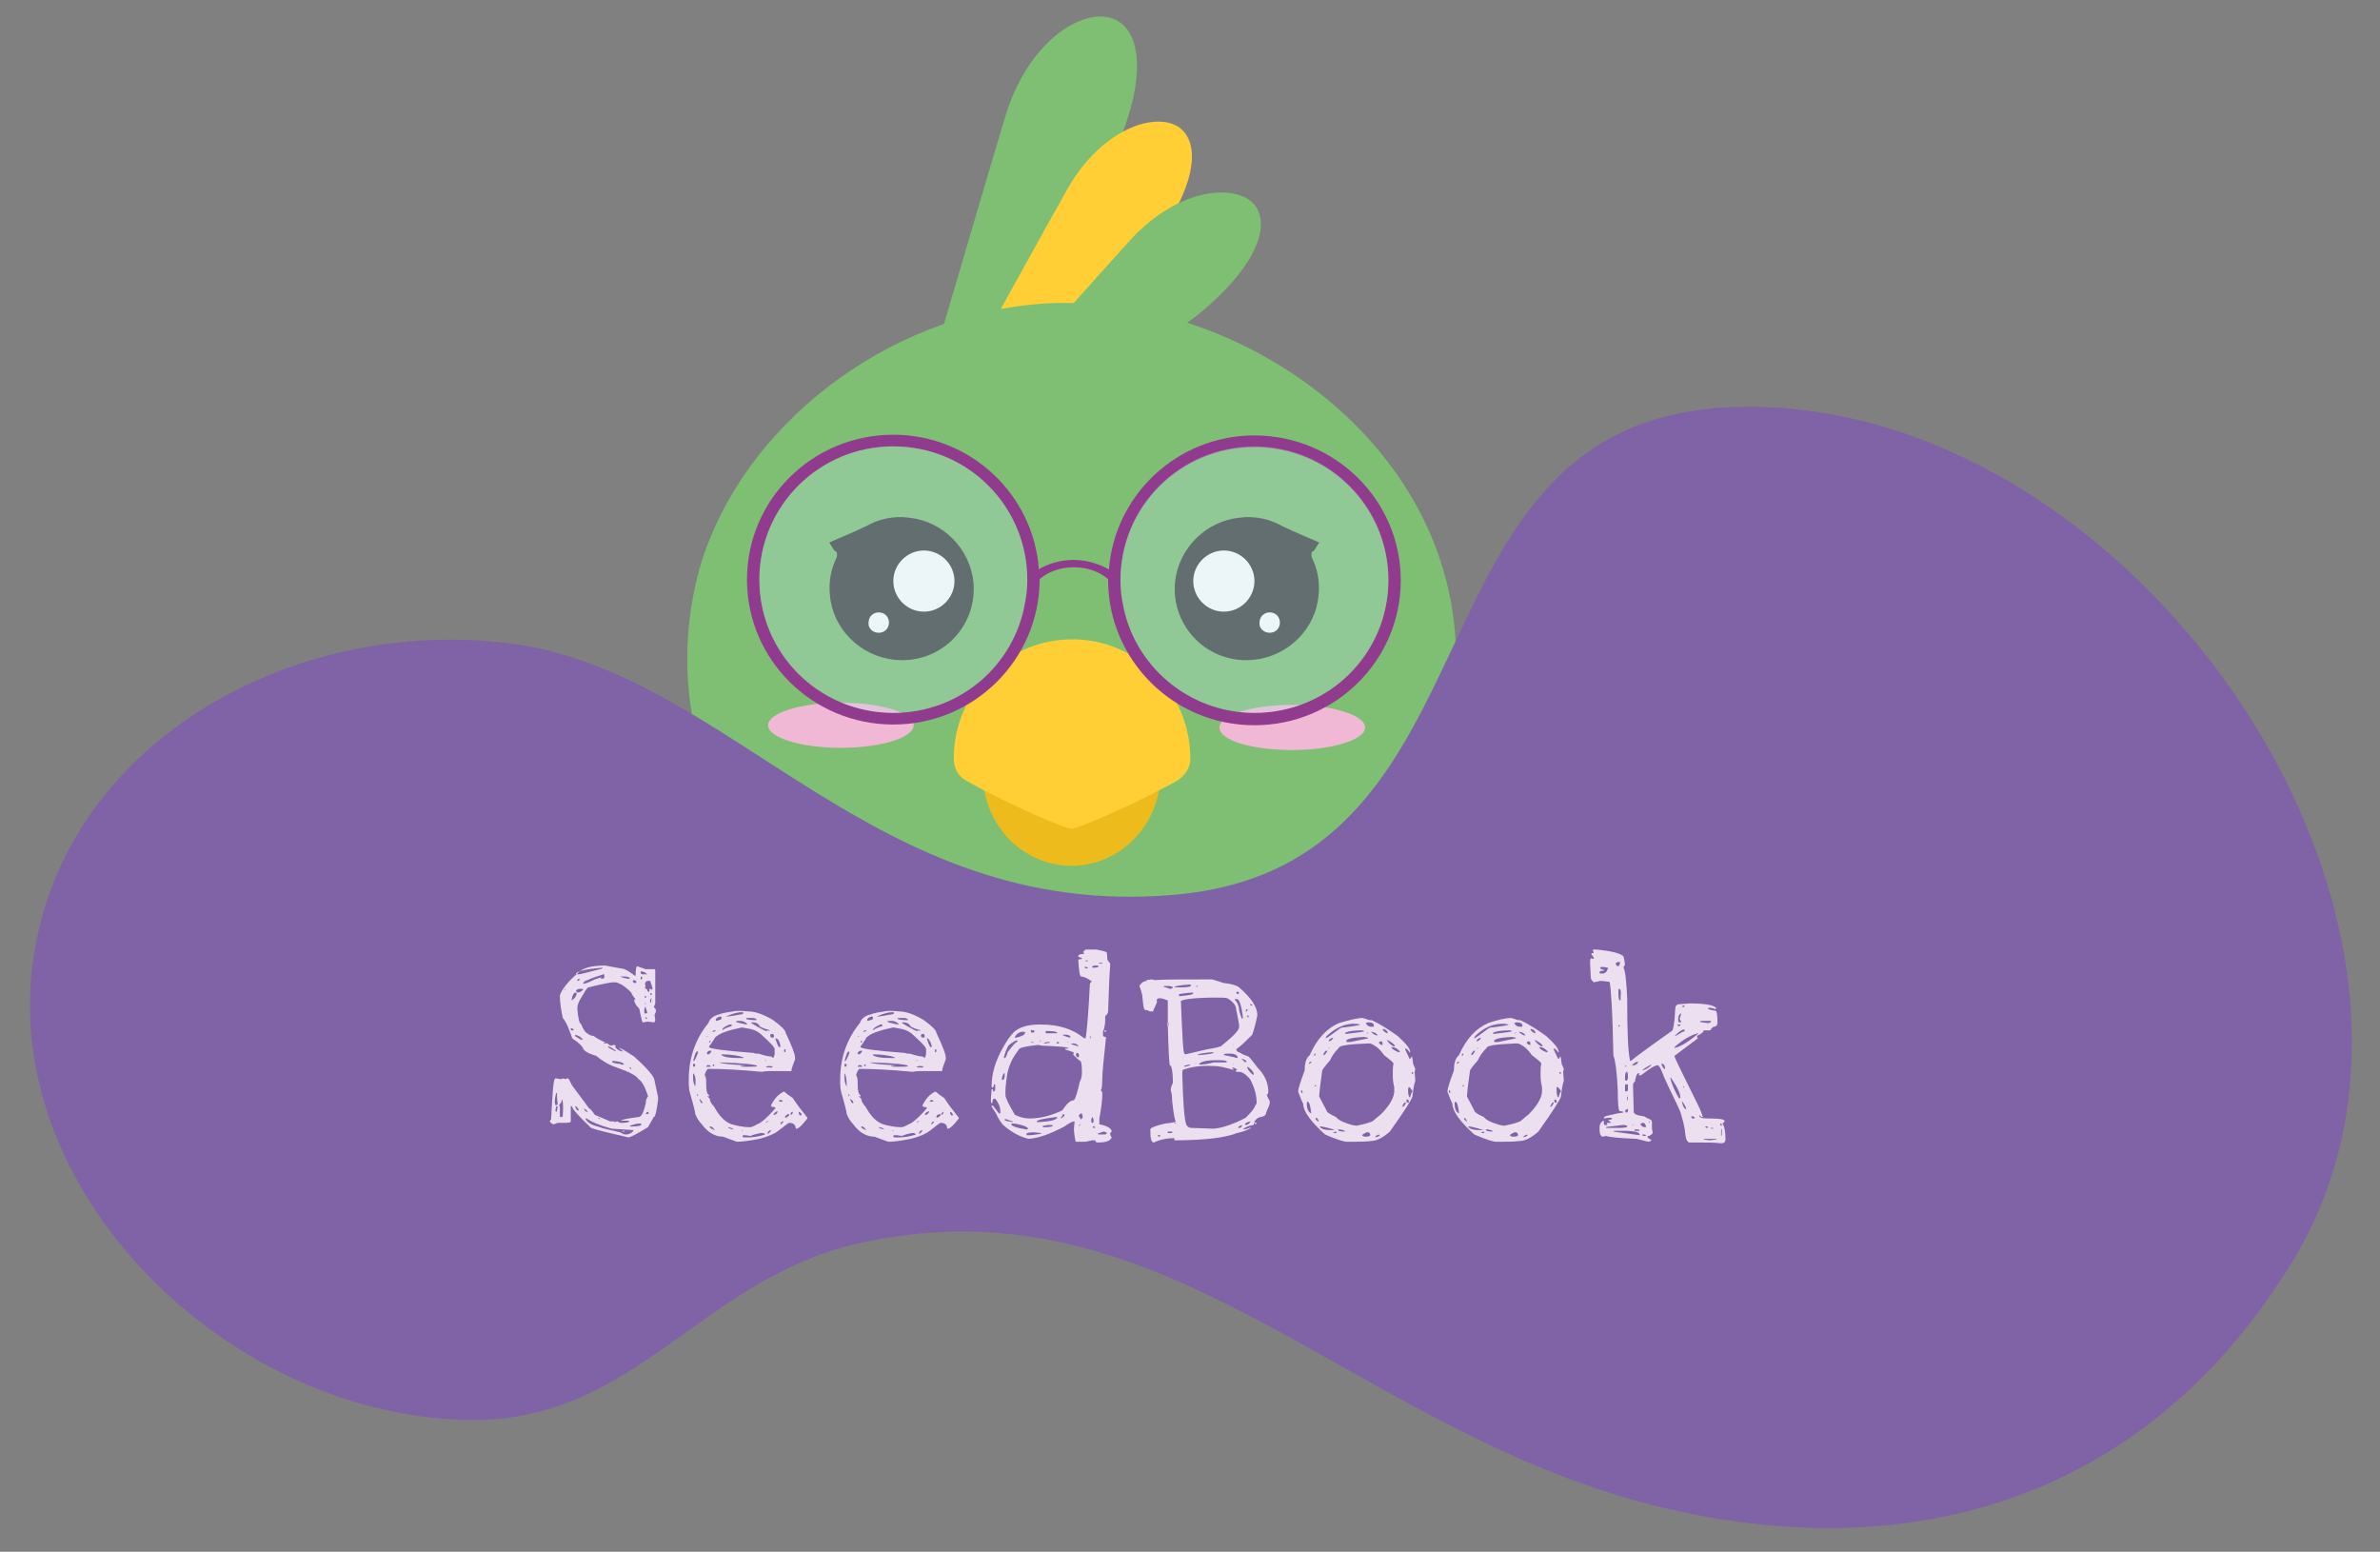 <?xml version="1.0" encoding="utf-8"?>
<!-- Generator: Adobe Illustrator 24.1.3, SVG Export Plug-In . SVG Version: 6.00 Build 0)  -->
<svg version="1.1" id="Layer_1" xmlns="http://www.w3.org/2000/svg" xmlns:xlink="http://www.w3.org/1999/xlink" x="0px" y="0px"
	 viewBox="0 0 326.9 213.1" style="enable-background:new 0 0 326.9 213.1;" xml:space="preserve">
<rect x="0" y="0" width="326.9" height="213.1" fill="#808080" stroke="none"/>
<style type="text/css">
	.st0{fill:#7EBF73;}
	.st1{fill:#FFCF35;}
	.st2{fill:#3D3F3E;}
	.st3{fill:#FFFFFF;}
	.st4{fill:#EDBB1B;}
	.st5{fill:#F0B8D5;}
	.st6{fill:#913B8E;}
	.st7{opacity:0.29;fill:#BDE1EA;enable-background:new    ;}
	.st8{fill:#8062A7;}
	.st9{enable-background:new    ;}
	.st10{fill:#ECDFEF;}
</style>
<g>
	<path class="st0" d="M138.2,15.6c-0.7,2.2-9.1,30.8-9.1,30.8l-7.8,28.4l15.2-25.2c0,0,15-25.3,15.9-27.2
		c5.1-10.6,4.7-17.8,0.8-19.7C149.2,0.8,141.5,5.2,138.2,15.6z"/>
	<path class="st1" d="M146.7,25.8c-1,1.7-13.7,24.7-13.7,24.7l-12,23l17.9-18.8c0,0,17.6-18.9,18.8-20.3c6.4-8.1,7.4-14.4,4.4-16.8
		C159,15.2,151.5,17.5,146.7,25.8z"/>
	<path class="st0" d="M155.4,32.8c-1.4,1.5-18.9,21.1-18.9,21.1l-16.9,19.7l21.7-14.4c0,0,21.4-14.5,22.9-15.7
		c8.1-6.5,10.5-12.4,8.1-15.4C169.8,25.2,162,25.7,155.4,32.8z"/>
	<path class="st0" d="M200,90.5c0,27-23.7,48.9-52.8,48.9c-29.2,0-52.8-21.9-52.8-48.9c0-7.9,2-13.9,3.1-16.5
		c7.4-18.4,28-32.7,49.7-32.4C172.4,42,200,61.9,200,90.5z"/>
	<path class="st2" d="M180.5,75.6l0.7-1.1l-3.7-1.6l-0.4-0.2c-0.3-0.1-0.6-0.3-0.9-0.4c-1.7-1-3.8-1.5-6-1.2
		c-4.6,0.5-8.3,4.2-8.8,8.8c-0.6,6.2,4.6,11.4,10.9,10.7c4.6-0.5,8.4-4.2,8.8-8.8c0.2-1.8-0.1-3.6-0.9-5.2c-0.1-0.3-0.1-0.6,0-0.8
		L180.5,75.6z"/>
	<path class="st3" d="M168.1,84c2.3,0,4.2-1.9,4.2-4.2s-1.9-4.2-4.2-4.2s-4.2,1.9-4.2,4.2S165.8,84,168.1,84z"/>
	<path class="st3" d="M174.4,86.9c0.8,0,1.4-0.6,1.4-1.4s-0.6-1.4-1.4-1.4c-0.8,0-1.4,0.6-1.4,1.4C172.9,86.3,173.6,86.9,174.4,86.9
		z"/>
	<path class="st2" d="M114.6,75.6l-0.7-1.1l3.7-1.6l0.4-0.2c0.3-0.1,0.6-0.3,0.9-0.4c1.7-1,3.8-1.5,6-1.2c4.6,0.5,8.3,4.2,8.8,8.8
		c0.6,6.2-4.6,11.4-10.9,10.7c-4.6-0.5-8.4-4.2-8.8-8.8c-0.2-1.8,0.1-3.6,0.9-5.2c0.1-0.3,0.1-0.6,0-0.8L114.6,75.6z"/>
	<path class="st3" d="M126.9,84c2.3,0,4.2-1.9,4.2-4.2s-1.9-4.2-4.2-4.2s-4.2,1.9-4.2,4.2S124.6,84,126.9,84z"/>
	<path class="st3" d="M120.7,86.9c0.8,0,1.4-0.6,1.4-1.4s-0.6-1.4-1.4-1.4c-0.8,0-1.4,0.6-1.4,1.4C119.2,86.3,119.9,86.9,120.7,86.9
		z"/>
	<path class="st4" d="M159.3,107.8c-0.7,6.2-5.9,11.1-12.1,11.1c-6.3,0-11.4-4.9-12.1-11.1C135.1,107.8,159.3,107.8,159.3,107.8z"/>
	<path class="st1" d="M163.5,104.2c0,1.2-0.7,2.3-1.8,3c-4.9,2.8-13.5,6.6-14.5,6.6c-1.1,0-9.6-3.8-14.5-6.6c-1.1-0.6-1.7-1.7-1.7-3
		l0,0c0-9.1,7.3-16.4,16.3-16.4C156.2,87.8,163.5,95.1,163.5,104.2z"/>
	<path class="st5" d="M115.5,102.7c5.5,0,10-1.4,10-3.1s-4.5-3.1-10-3.1s-10,1.4-10,3.1S110,102.7,115.5,102.7z"/>
	<path class="st5" d="M177.5,103c5.5,0,10-1.4,10-3.1s-4.5-3.1-10-3.1s-10,1.4-10,3.1C167.5,101.7,172,103,177.5,103z"/>
	<path class="st6" d="M152.5,78.3c0,0.4-0.1,0.9-0.1,1.3v0.1c-1.2-1.1-2.9-1.8-4.9-1.8s-3.7,0.7-4.9,1.8v-0.1c0-0.5,0-0.9-0.1-1.3
		c1.4-0.9,3.1-1.4,5-1.4C149.4,76.9,151.1,77.5,152.5,78.3z"/>
	<path class="st6" d="M142.7,78.3c-0.7-10.4-9.4-18.6-20-18.6c-11.1,0-20.1,8.9-20.1,19.9s9,19.9,20.1,19.9s20-8.9,20.1-19.8v-0.1
		C142.8,79.2,142.8,78.8,142.7,78.3z M122.7,97.9c-10.2,0-18.4-8.2-18.4-18.3s8.2-18.3,18.4-18.3s18.4,8.2,18.4,18.3v0.1
		c0,1-0.1,2-0.3,2.9C139.4,91.4,131.8,97.9,122.7,97.9z"/>
	<path class="st7" d="M122.7,97.9c10.2,0,18.4-8.2,18.4-18.3s-8.2-18.3-18.4-18.3s-18.4,8.2-18.4,18.3
		C104.3,89.8,112.5,97.9,122.7,97.9z"/>
	<path class="st6" d="M172.3,59.8c-10.6,0-19.3,8.2-20,18.6c0,0.4-0.1,0.9-0.1,1.3v0.1c0.1,10.9,9,19.8,20.1,19.8
		s20.1-8.9,20.1-19.9S183.4,59.8,172.3,59.8z M172.3,97.9c-9.1,0-16.7-6.6-18.1-15.2c-0.2-0.9-0.3-1.9-0.3-2.9v-0.1
		c0-10.1,8.2-18.3,18.4-18.3s18.4,8.2,18.4,18.3S182.5,97.9,172.3,97.9z"/>
	<path class="st7" d="M172.3,97.9c10.2,0,18.4-8.2,18.4-18.3s-8.2-18.3-18.4-18.3s-18.4,8.2-18.4,18.3
		C153.9,89.8,162.2,97.9,172.3,97.9z"/>
</g>
<path class="st8" d="M70.3,88.4c-30.1-4-62.4,13.8-65.9,44.7c-3.6,32.1,28.3,61.8,60.5,61.9c22.7,0.1,31.5-19.7,53.7-24.4
	c41.2-8.8,65.8,24.4,106.5,35.6c33.5,9.1,68,2.2,89.5-32.5c28.9-46.5-21.4-119.4-76.1-117.8c-47.1,1.3-30.4,63.1-77.4,67
	C119.7,126.4,100.5,92.4,70.3,88.4z"/>
<g class="st9">
	<path class="st10" d="M83.1,132.6l2.2,0.4c0.4,0,1,0.3,1.9,1h0.1c0-0.9,0.1-1.3,0.2-1.3c0.7,0.2,1.1,0.4,1.2,0.4h0.7l0.5,0l0.1,0.1
		l0,0.2v4.3c0,0.2-0.1,0.4-0.2,0.6c0.2,0.2,0.3,0.3,0.3,0.5c0,0.2-0.1,0.3-0.2,0.6l0.1,0.6c0,0.3-0.1,0.4-0.2,0.4l-0.9-0.1h0
		l-0.5,0.1h-0.1c-0.1,0-0.2-0.5-0.4-1.4c0-0.3-0.1-0.6-0.4-0.8c-0.3-0.4-0.4-0.7-0.4-0.9l0.2-0.1v0c-0.3-0.3-0.5-0.6-0.6-0.9
		c-0.9-0.9-1.7-1.4-2.3-1.4h-0.2c-0.2,0-1.4,0.2-3.4,0.7c-0.2,0.1-0.5,0.6-0.9,1.3c-0.4,0.6-0.6,1.1-0.6,1.6
		c0.1,1.4,0.3,2.1,0.5,2.1c0.3,0.8,0.6,1.2,1,1.4c0.1,0.1,0.3,0.2,0.8,0.3c0.3,0.3,1,0.6,2,1.1c0,0.1,0.1,0.1,0.3,0.2l0.4-0.1
		c0.2,0,0.3,0.1,0.3,0.1v0l-0.1,0.1v0.1c0.3,0.4,0.7,0.6,1.1,0.6v0l-0.6-0.5v0c0.2,0,0.9,0.4,2.1,1.2c1.9,1.7,2.8,2.8,2.8,3.3
		c0.3,1.4,0.5,2.2,0.5,2.5c-0.2,1.7-0.4,2.5-0.6,2.5l-0.8,1.4c-1.5,0.9-2.4,1.4-2.7,1.4c-2.6-0.6-4.3-1-5.1-1.3
		c-1.7-1.6-2.6-2.6-2.6-2.9l-0.1-0.1l-0.1,0v0.2v1.9c0,0.2-0.4,0.2-1.2,0.2h-0.6l-0.5,0.2c-0.2,0-0.4-0.1-0.6-0.4v0l0.2-0.3
		c0.2-3.8,0.3-5.6,0.6-5.6h0.1l0.6,0.1c0.1,0,0.2,0,0.3-0.1l0.4,0.1l0.2-0.1h0.1c0.1,0,0.3,0.4,0.6,1c0.8,1.1,1.6,2.1,2.3,3.1
		c0.1,0,0.4,0.3,0.8,0.9l2.1,0.9h0.6v0.1h0.1l0.2-0.1h0.1c0.2,0.1,0.3,0.2,0.5,0.2h0.2c0.6,0,0.9-0.1,0.9-0.2v-0.1h-0.7l-0.4,0
		c0-0.1,0.8-0.3,2.4-0.5c0.4,0,0.7-0.6,1-1.9c0-0.4,0.1-0.7,0.3-0.9v-0.1c-0.4-1.2-0.8-2-1.3-2.3c-0.3-0.5-1.3-1-3-1.6
		c-1.2-0.4-2.1-1-2.8-1.6c-1.1-0.3-1.7-0.7-1.8-1c-0.1-0.3-0.6-0.8-1.5-1.4c-0.4-1.2-0.8-2.2-1.3-2.8c-0.2-1-0.4-2-0.4-3.1
		c0.2-0.7,1-1.8,2.4-3C80,132.9,81.3,132.6,83.1,132.6z M76.5,150.1h-0.1c-0.1,0.3-0.2,0.8-0.2,1.3l0.1,0.4h0c0.2,0,0.3-0.1,0.3-0.3
		C76.5,151,76.5,150.5,76.5,150.1z M76.3,152.6L76.3,152.6l0.1,0.1c0.1,0,0.1-0.2,0.2-0.7l-0.1-0.1
		C76.4,151.9,76.3,152.2,76.3,152.6z M77.2,151c-0.1,0.4-0.2,0.6-0.4,0.7l0.1,0.4v0.9v0.2c0,0.2,0,0.2,0.1,0.2h0.2l0.1-0.1v-0.1
		C77.4,151.8,77.3,151,77.2,151z M77.6,135.8l-0.1,0.1v0h0.2L77.6,135.8L77.6,135.8z M78.4,141.2v0.2l0.1,0.1h0.3v-0.1
		C78.6,141.2,78.5,141.2,78.4,141.2z M78.5,137.4L78.5,137.4L78.5,137.4c0.5-0.3,0.7-0.7,0.7-1l-0.1-0.1
		C78.8,136.3,78.6,136.7,78.5,137.4z M79,142.1L79,142.1l0,0.2c0.5,0.3,0.8,0.5,0.9,0.5h0.1v-0.1C79.8,142.4,79.4,142.2,79,142.1z
		 M79,151.9L79,151.9L79,151.9c0.1,0.4,0.2,0.6,0.5,0.6v-0.1C79.3,152.1,79.2,151.9,79,151.9z M79.1,136.1l0.2,0.2h0.1
		c0.3,0,0.5-0.2,0.7-0.4l-0.1-0.1h-0.4C79.4,135.8,79.2,135.9,79.1,136.1z M79.1,133.8h0.4c0.2,0,1-0.2,2.5-0.6
		c0.5-0.1,0.8-0.2,0.8-0.3l-0.1,0C80.3,133.1,79.1,133.4,79.1,133.8z M79.3,134.6L79.3,134.6c0,0.1,0,0.1,0.1,0.1
		c0.1,0,0.2-0.1,0.2-0.2v-0.1C79.5,134.4,79.3,134.5,79.3,134.6z M80.1,135.1L80.1,135.1c0.3,0,0.8-0.2,1.6-0.6l0.9-0.3v0l-0.1,0.2
		h0.3l0.2-0.1v-0.1L83,134v-0.2h-0.1c-0.9,0.3-1.6,0.5-2.2,0.8C80.3,134.7,80.1,134.9,80.1,135.1z M80.2,152.2L80.2,152.2
		L80.2,152.2c0.1,0.4,0.3,0.5,0.5,0.5v-0.1C80.5,152.4,80.3,152.3,80.2,152.2z M80.6,153.6l-0.2,0v0c0.2,0.5,0.8,0.9,1.7,1.1
		c0.7,0.3,1.8,0.5,3.1,0.8c0.3,0.2,0.5,0.3,0.7,0.3h0.3c0.6-0.2,0.8-0.4,0.8-0.6l-3-0.2C82.2,154.5,81.1,154,80.6,153.6z
		 M82.2,153.5L82.2,153.5c0,0.1,0.1,0.2,0.2,0.2C82.4,153.6,82.3,153.5,82.2,153.5z M83.2,143.2h-0.3c0,0.1,0.1,0.1,0.3,0.1h0.1v0
		L83.2,143.2z M83.6,143.7l-0.1,0.1c0.1,0.1,0.5,0.3,1.1,0.6v-0.1C84.2,144,83.9,143.8,83.6,143.7z M84.3,145.7h-0.2v0.2
		c0.3,0.1,0.6,0.2,1.1,0.2c0,0.1,0.1,0.1,0.2,0.1h0.3v0C85.7,146,85.3,145.8,84.3,145.7z M85.8,134.1h-0.6c0,0,0.3,0.2,1,0.3h0.2
		l0.1,0v-0.1C86.4,134.2,86.2,134.1,85.8,134.1z M85.5,155.4v-0.1h0.1c0.2,0,0.2,0,0.2,0.1h-0.1H85.5z M86.6,146.6h-0.1v0.1l0.1,0.1
		h0.1v-0.1L86.6,146.6z M86.5,154.6L86.5,154.6l0.1,0.1h0.2c0.8,0,1.3-0.1,1.3-0.3l-0.1-0.1h-0.2C87.5,154.3,87.1,154.4,86.5,154.6z
		 M86.9,134.8l0.2,0.2h0.2l0.1-0.1v-0.1c0-0.1-0.1-0.1-0.3-0.2C87,134.6,86.9,134.7,86.9,134.8z M88,133.4l0,0.1v0.1
		c0,0.1,0.1,0.2,0.3,0.2h0.6v0C88.6,133.5,88.3,133.4,88,133.4z M88.1,134.1l-0.1,0.1v0.1l0,0.2h0.1l0.1-0.1v-0.2L88.1,134.1
		L88.1,134.1z M88.6,136.8l-0.1,0.1v0l0.1,0.1h0.1l0.1-0.1v0l-0.1-0.1H88.6z M88.5,138.6v0.5l0.1,0.1h0c0.2,0,0.3-0.1,0.3-0.2
		c-0.1-0.3-0.2-0.5-0.2-0.7h-0.1C88.6,138.4,88.5,138.5,88.5,138.6z M88.6,135.3l0.1,0.1v0l-0.1,0.2v0.1c0,0,0.1,0.1,0.3,0.2
		c0,0.2,0.1,0.3,0.2,0.3h0.1V136l0-0.1v-0.1h0.1l0.2,0.1h0.1l0-0.2v-0.1c-0.2-0.6-0.3-0.9-0.3-0.9h-0.2
		C88.7,134.7,88.6,134.9,88.6,135.3z M88.6,137.7L88.6,137.7L88.6,137.7v0.2h0.1v-0.1L88.6,137.7z M88.7,139.7l-0.1,0.1l0.2,0.1h0.1
		l0-0.1L88.7,139.7L88.7,139.7z M88.9,152.7l-0.2,0.2l0.1,0.1H89l0.1-0.1v-0.1l-0.1-0.1H88.9z M89.1,136.7l-0.1,0.1h0.1V136.7z
		 M89.4,137.2l-0.1,0.1v0.2l0,0.2h0.1l0.1-0.6H89.4z M89.5,136.4h-0.2v0.1c0.1,0.1,0.1,0.2,0.2,0.2v-0.1L89.5,136.4z"/>
	<path class="st10" d="M102.8,138.9c0.9,0,2.1,0.4,3.4,1.2c1.1,0.8,1.7,1.4,1.7,1.7c0.9,1.9,1.3,3,1.3,3.4l0,0.3
		c-0.3,0.8-0.5,1.3-0.5,1.6l-0.2,0h-2.8c-0.3,0-0.6,0-1,0.1c-3.2-0.3-5.5-0.4-6.8-0.4h-0.7c-0.3,0.4-0.4,0.7-0.4,0.9
		c0.2,0.2,0.2,0.6,0.2,1.2c0,0.8,0.1,1.4,0.4,1.5l0,0.2v0l-0.2-0.1v0.1l0.3,0.3c0,0.3,0.2,0.7,0.6,1.1c0.7,1.3,1.5,2.1,2.4,2.4
		c0.7,0.2,1.6,0.4,2.5,0.4c0.2,0,0.5-0.1,1-0.4c0.4-0.1,1.3-0.8,2.5-2.2v-0.1c0,0-0.2-0.1-0.5-0.1l-0.1-0.2c0.5-1,1.1-1.6,1.8-1.9
		c0.2,0.2,0.6,0.5,1.2,0.9c0.5,0.8,1.2,1.7,2,2.7v0.1c-0.7,0.9-1.2,1.4-1.5,1.4h-0.1c0-0.5-0.3-0.8-0.9-0.8c-0.1,0-0.6,0.4-1.5,1.1
		c-0.5,0.4-1.4,0.8-2.6,1.1c-1.5,0.3-2.5,0.4-3.1,0.4l-1.9-0.7c-1.1,0-2.1-0.6-2.9-1.7c-0.4-0.4-0.7-0.9-0.9-1.4
		c0-0.2-0.2-1.1-0.7-2.8c-0.2-0.6-0.2-1.3-0.2-1.9v0c0-3,0.9-5.6,2.7-7.8c0.2-0.6,0.7-1,1.5-1.2c0.5-0.2,1.2-0.3,1.9-0.4
		C101,138.8,101.7,138.8,102.8,138.9z M95.2,147.4v0.1v0c0,0.1,0,0.2,0,0.5v0.1c0,0.4,0.1,0.8,0.3,1.1h0
		C95.6,148.2,95.5,147.6,95.2,147.4z M95.7,144.4c-0.2,0.2-0.3,0.6-0.5,1.3h0.1c0.1,0,0.3-0.4,0.6-1.2
		C95.9,144.4,95.8,144.4,95.7,144.4z M95.4,146.1h-0.2v0.2c0,0.1,0,0.2,0.1,0.2c0.1,0,0.2-0.1,0.2-0.3L95.4,146.1z M95.8,150.3h-0.1
		v0.1l0.1,0.1h0.1L95.8,150.3L95.8,150.3z M96.1,150.9L96.1,150.9l0,0.1c0.1,0.4,0.2,0.5,0.4,0.5v0v-0.1
		C96.4,151.3,96.3,151.1,96.1,150.9z M97,146.5L97,146.5L97,146.5l0.6,0v-0.1l-0.1-0.1h-0.1C97.2,146.2,97.1,146.3,97,146.5z
		 M97.1,142.3l-0.1,0.1v0h0.1l0.1-0.1v0H97.1z M97.1,144.6v0.1l0.1,0.1h0.1c0.2-0.1,0.3-0.2,0.4-0.4v-0.1h-0.2
		C97.3,144.3,97.2,144.4,97.1,144.6z M97.4,143.7v0.1c0,0.2,2,0.5,6.1,0.8l0.3,0.1l0.4,0c0.9,0.3,1.5,0.4,1.8,0.4
		c0,0.1,0.1,0.1,0.2,0.2c0.1-0.2,0.2-0.4,0.2-0.6v-0.6c0-0.3-0.6-0.9-1.7-1.9c-0.5-0.5-1.1-0.8-1.7-0.9l-1.1-0.2
		c-1.9,0.4-3.1,0.8-3.7,1.4C98,142.9,97.7,143.3,97.4,143.7z M97.4,143.2c0.1,0,0.2-0.1,0.2-0.3v0C97.5,142.9,97.4,143,97.4,143.2z
		 M97.6,154.7h-0.1v0.1c0,0.1,0.2,0.2,0.6,0.4l0.1,0.1C98,154.9,97.8,154.7,97.6,154.7z M97.8,141.7L97.8,141.7L97.8,141.7
		c0.4,0,0.5-0.1,0.5-0.2v0h-0.2C98,141.5,97.9,141.6,97.8,141.7z M98.1,146.2l-0.2,0v0.2h0.2v-0.1V146.2L98.1,146.2z M98.3,140.1
		L98.3,140.1l0.1,0.1h0c0.4-0.1,0.7-0.2,0.7-0.3v-0.2l-0.1-0.1h-0.1C98.5,139.7,98.3,139.9,98.3,140.1z M98.8,145.9L98.8,145.9
		c0.4,0.2,1.6,0.3,3.6,0.4v0v0l-0.7,0.1c0,0.1,0.3,0.1,0.9,0.1c0.9,0,1.4,0,1.4-0.1C103.9,146.2,102.2,146,98.8,145.9z M99.1,144.8
		v0.1c0.4,0.3,1.2,0.4,2.3,0.4h0.3l0.4,0v-0.1C101.2,144.9,100.2,144.8,99.1,144.8z M99.2,141.5c0.2-0.2,0.7-0.4,1.3-0.6v-0.1l0-0.1
		h-0.3C99.5,141,99.2,141.2,99.2,141.5z M99.7,139.6L99.7,139.6L99.7,139.6c0.4,0,1.1-0.1,2.1-0.3c0.2,0,0.3-0.1,0.3-0.2L102,139h0
		C101.3,139,100.6,139.2,99.7,139.6L99.7,139.6z M100,154.8L100,154.8L100,154.8c0,0.1,0.2,0.2,0.7,0.3l0,0V155
		C100.4,154.9,100.2,154.8,100,154.8z M101.1,140.3L101.1,140.3c0,0.1,0.5,0.2,1.4,0.4l0.1,0v-0.1c-0.2-0.2-0.5-0.4-0.9-0.4h-0.1
		C101.3,140.2,101.1,140.2,101.1,140.3z M102,155.2h-0.1v0.1h0.1V155.2z M103.1,156l-0.7-0.1h-0.1c-0.2,0-0.3,0-0.3,0.1v0.1l0.1,0.1
		h0.6c0.7,0,1.5-0.1,2.4-0.4c0-0.1-0.2-0.2-0.4-0.2h-0.2C104,155.7,103.5,155.8,103.1,156z M103.5,139.8h-1v0.1
		c0,0.1,0.5,0.2,1.4,0.2h0v-0.1C103.9,139.9,103.8,139.9,103.5,139.8z M103.2,140.5L103.2,140.5c1.3,0.8,2,1.1,2,1.1h0l0.3-0.1
		l0.2,0.1l0-0.1v0c-0.1-0.1-0.3-0.1-0.6-0.2l-0.7-0.3c-0.2-0.4-0.5-0.6-1.1-0.6h-0.1C103.2,140.4,103.2,140.5,103.2,140.5z
		 M105.2,145.6h-0.1v0.1h0.1V145.6z M105.2,146.5c0,0.1,0.2,0.1,0.6,0.1l0.3,0v-0.1c0-0.1-0.2-0.1-0.6-0.1
		C105.3,146.5,105.2,146.5,105.2,146.5z M105.2,154.2L105.2,154.2c0.2-0.1,0.3-0.2,0.4-0.3l0,0C105.3,154,105.2,154.1,105.2,154.2z
		 M105.4,155.7c0.2,0,0.4-0.2,0.5-0.5h-0.1C105.6,155.3,105.4,155.5,105.4,155.7z M105.8,142.2c0,0.2,0.1,0.3,0.3,0.3h0.1l0.1-0.1
		v-0.2l-0.1-0.2C105.9,142,105.8,142,105.8,142.2z M106.2,153.1L106.2,153.1l0.1,0c0.2,0,0.4-0.1,0.5-0.4v-0.1
		C106.5,152.7,106.4,152.8,106.2,153.1z M106.6,142.6h-0.1c0.2,0.7,0.4,1.1,0.5,1.2h0.1l0.1-0.1C107.1,143,106.9,142.7,106.6,142.6
		L106.6,142.6z M107,151.2l0.1,0.1h0.2c0.1,0,0.2,0,0.2-0.1l-0.1-0.1h0C107.1,151,107,151.1,107,151.2z M107.2,154.4h0.1
		c0.2-0.2,0.3-0.3,0.3-0.4h0C107.3,154,107.2,154.2,107.2,154.4z M107.8,144.1l-0.1,0.1v0.2l0.1,0.1c0.1,0,0.1-0.1,0.1-0.2v-0.1
		l0-0.1H107.8z M107.8,153.4l0.1,0.1c0.3-0.1,0.5-0.3,0.5-0.4V153h0C108.1,153,107.9,153.2,107.8,153.4z M108.6,153.1L108.6,153.1
		l0.1,0c0.1-0.1,0.2-0.2,0.2-0.4h-0.1C108.6,152.8,108.6,152.9,108.6,153.1z M109.7,152.7L109.7,152.7L109.7,152.7
		c0,0.3,0.1,0.5,0.3,0.5h0l0.1-0.1v0C110.1,152.9,109.9,152.7,109.7,152.7z"/>
	<path class="st10" d="M123.5,138.9c0.9,0,2.1,0.4,3.4,1.2c1.1,0.8,1.7,1.4,1.7,1.7c0.9,1.9,1.3,3,1.3,3.4l0,0.3
		c-0.3,0.8-0.5,1.3-0.5,1.6l-0.2,0h-2.8c-0.3,0-0.6,0-1,0.1c-3.2-0.3-5.5-0.4-6.8-0.4H118c-0.3,0.4-0.4,0.7-0.4,0.9
		c0.2,0.2,0.2,0.6,0.2,1.2c0,0.8,0.1,1.4,0.4,1.5l0,0.2v0l-0.2-0.1v0.1l0.3,0.3c0,0.3,0.2,0.7,0.6,1.1c0.7,1.3,1.5,2.1,2.4,2.4
		c0.7,0.2,1.6,0.4,2.5,0.4c0.2,0,0.5-0.1,1-0.4c0.4-0.1,1.3-0.8,2.5-2.2v-0.1c0,0-0.2-0.1-0.5-0.1l-0.1-0.2c0.5-1,1.1-1.6,1.8-1.9
		c0.2,0.2,0.6,0.5,1.2,0.9c0.5,0.8,1.2,1.7,2,2.7v0.1c-0.7,0.9-1.2,1.4-1.5,1.4h-0.1c0-0.5-0.3-0.8-0.9-0.8c-0.1,0-0.6,0.4-1.5,1.1
		c-0.5,0.4-1.4,0.8-2.6,1.1c-1.5,0.3-2.5,0.4-3.1,0.4l-1.9-0.7c-1.1,0-2.1-0.6-2.9-1.7c-0.4-0.4-0.7-0.9-0.9-1.4
		c0-0.2-0.2-1.1-0.7-2.8c-0.2-0.6-0.2-1.3-0.2-1.9v0c0-3,0.9-5.6,2.7-7.8c0.2-0.6,0.7-1,1.5-1.2c0.5-0.2,1.2-0.3,1.9-0.4
		C121.8,138.8,122.4,138.8,123.5,138.9z M116,147.4v0.1v0c0,0.1,0,0.2,0,0.5v0.1c0,0.4,0.1,0.8,0.3,1.1h0
		C116.3,148.2,116.2,147.6,116,147.4z M116.5,144.4c-0.2,0.2-0.3,0.6-0.5,1.3h0.1c0.1,0,0.3-0.4,0.6-1.2
		C116.6,144.4,116.5,144.4,116.5,144.4z M116.2,146.1H116v0.2c0,0.1,0,0.2,0.1,0.2c0.1,0,0.2-0.1,0.2-0.3L116.2,146.1z M116.6,150.3
		h-0.1v0.1l0.1,0.1h0.1L116.6,150.3L116.6,150.3z M116.8,150.9L116.8,150.9l0,0.1c0.1,0.4,0.2,0.5,0.4,0.5v0v-0.1
		C117.2,151.3,117.1,151.1,116.8,150.9z M117.8,146.5L117.8,146.5L117.8,146.5l0.6,0v-0.1l-0.1-0.1h-0.1
		C118,146.2,117.9,146.3,117.8,146.5z M117.9,142.3l-0.1,0.1v0h0.1l0.1-0.1v0H117.9z M117.8,144.6v0.1l0.1,0.1h0.1
		c0.2-0.1,0.3-0.2,0.4-0.4v-0.1h-0.2C118.1,144.3,117.9,144.4,117.8,144.6z M118.2,143.7v0.1c0,0.2,2,0.5,6.1,0.8l0.3,0.1l0.4,0
		c0.9,0.3,1.5,0.4,1.8,0.4c0,0.1,0.1,0.1,0.2,0.2c0.1-0.2,0.2-0.4,0.2-0.6v-0.6c0-0.3-0.6-0.9-1.7-1.9c-0.5-0.5-1.1-0.8-1.7-0.9
		l-1.1-0.2c-1.9,0.4-3.1,0.8-3.7,1.4C118.8,142.9,118.5,143.3,118.2,143.7z M118.2,143.2c0.1,0,0.2-0.1,0.2-0.3v0
		C118.3,142.9,118.2,143,118.2,143.2z M118.4,154.7h-0.1v0.1c0,0.1,0.2,0.2,0.6,0.4l0.1,0.1C118.8,154.9,118.6,154.7,118.4,154.7z
		 M118.5,141.7L118.5,141.7L118.5,141.7c0.4,0,0.5-0.1,0.5-0.2v0h-0.2C118.8,141.5,118.6,141.6,118.5,141.7z M118.9,146.2l-0.2,0
		v0.2h0.2v-0.1V146.2L118.9,146.2z M119.1,140.1L119.1,140.1l0.1,0.1h0c0.4-0.1,0.7-0.2,0.7-0.3v-0.2l-0.1-0.1h-0.1
		C119.3,139.7,119.1,139.9,119.1,140.1z M119.5,145.9L119.5,145.9c0.4,0.2,1.6,0.3,3.6,0.4v0v0l-0.7,0.1c0,0.1,0.3,0.1,0.9,0.1
		c0.9,0,1.4,0,1.4-0.1C124.7,146.2,123,146,119.5,145.9z M119.9,144.8v0.1c0.4,0.3,1.2,0.4,2.3,0.4h0.3l0.4,0v-0.1
		C122,144.9,121,144.8,119.9,144.8z M119.9,141.5c0.2-0.2,0.7-0.4,1.3-0.6v-0.1l0-0.1h-0.3C120.3,141,119.9,141.2,119.9,141.5z
		 M120.4,139.6L120.4,139.6L120.4,139.6c0.4,0,1.1-0.1,2.1-0.3c0.2,0,0.3-0.1,0.3-0.2l-0.1-0.1h0C122,139,121.3,139.2,120.4,139.6
		L120.4,139.6z M120.7,154.8L120.7,154.8L120.7,154.8c0,0.1,0.2,0.2,0.7,0.3l0,0V155C121.2,154.9,120.9,154.8,120.7,154.8z
		 M121.9,140.3L121.9,140.3c0,0.1,0.5,0.2,1.4,0.4l0.1,0v-0.1c-0.2-0.2-0.5-0.4-0.9-0.4h-0.1C122,140.2,121.9,140.2,121.9,140.3z
		 M122.7,155.2h-0.1v0.1h0.1V155.2z M123.9,156l-0.7-0.1H123c-0.2,0-0.3,0-0.3,0.1v0.1l0.1,0.1h0.6c0.7,0,1.5-0.1,2.4-0.4
		c0-0.1-0.2-0.2-0.4-0.2h-0.2C124.8,155.7,124.3,155.8,123.9,156z M124.3,139.8h-1v0.1c0,0.1,0.5,0.2,1.4,0.2h0v-0.1
		C124.7,139.9,124.5,139.9,124.3,139.8z M123.9,140.5L123.9,140.5c1.3,0.8,2,1.1,2,1.1h0l0.3-0.1l0.2,0.1l0-0.1v0
		c-0.1-0.1-0.3-0.1-0.6-0.2l-0.7-0.3c-0.2-0.4-0.5-0.6-1.1-0.6h-0.1C124,140.4,123.9,140.5,123.9,140.5z M126,145.6h-0.1v0.1h0.1
		V145.6z M125.9,146.5c0,0.1,0.2,0.1,0.6,0.1l0.3,0v-0.1c0-0.1-0.2-0.1-0.6-0.1C126,146.5,125.9,146.5,125.9,146.5z M125.9,154.2
		L125.9,154.2c0.2-0.1,0.3-0.2,0.4-0.3l0,0C126,154,125.9,154.1,125.9,154.2z M126.2,155.7c0.2,0,0.4-0.2,0.5-0.5h-0.1
		C126.4,155.3,126.2,155.5,126.2,155.7z M126.5,142.2c0,0.2,0.1,0.3,0.3,0.3h0.1l0.1-0.1v-0.2l-0.1-0.2
		C126.6,142,126.5,142,126.5,142.2z M127,153.1L127,153.1l0.1,0c0.2,0,0.4-0.1,0.5-0.4v-0.1C127.3,152.7,127.1,152.8,127,153.1z
		 M127.4,142.6h-0.1c0.2,0.7,0.4,1.1,0.5,1.2h0.1l0.1-0.1C127.8,143,127.6,142.7,127.4,142.6L127.4,142.6z M127.7,151.2l0.1,0.1h0.2
		c0.1,0,0.2,0,0.2-0.1l-0.1-0.1h0C127.9,151,127.8,151.1,127.7,151.2z M127.9,154.4h0.1c0.2-0.2,0.3-0.3,0.3-0.4h0
		C128.1,154,127.9,154.2,127.9,154.4z M128.5,144.1l-0.1,0.1v0.2l0.1,0.1c0.1,0,0.1-0.1,0.1-0.2v-0.1l0-0.1H128.5z M128.6,153.4
		l0.1,0.1c0.3-0.1,0.5-0.3,0.5-0.4V153h0C128.8,153,128.6,153.2,128.6,153.4z M129.3,153.1L129.3,153.1l0.1,0
		c0.1-0.1,0.2-0.2,0.2-0.4h-0.1C129.4,152.8,129.3,152.9,129.3,153.1z M130.5,152.7L130.5,152.7L130.5,152.7c0,0.3,0.1,0.5,0.3,0.5
		h0l0.1-0.1v0C130.8,152.9,130.7,152.7,130.5,152.7z"/>
	<path class="st10" d="M149.1,130.4l1.5,0c0.9,0.2,1.4,0.3,1.4,0.4c0,0,0.1,0.3,0.1,1c0.2,0.3,0.4,0.5,0.4,0.6
		c-0.1,1.1-0.2,3.3-0.3,6.6c0,0-0.1,0.1-0.1,0.3c-0.2,0.1-0.3,0.2-0.3,0.4v0.5c0,0.4-0.1,1-0.3,1.5l0,0.5c0,0.1,0.1,0.2,0.4,0.2v0.2
		c-0.3,2.8-0.5,4.7-0.5,5.6c0,1-0.1,1.5-0.2,1.5v0.1c0.1,0,0.2,0.1,0.2,0.4l0,0.2v0.1c0,0.4-0.1,1.5-0.4,3.1v0.8
		c1.1,0.2,1.7,0.6,1.7,1l-0.2,0.2v0.3l0.2,0.3c-0.2,0.5-0.8,0.7-1.9,0.7h-0.2l-0.2-0.3h-0.4l-0.9,0.2l-1.3,0c-0.1,0-0.2-0.6-0.3-1.7
		l0.1-1.1c-0.3,0-0.7,0.2-1.4,0.7c-1.9,1-3.5,1.6-4.9,1.7c-1.3-0.3-2.5-1-3.5-1.9c-0.3-0.3-0.7-0.9-1-1.6c-0.4-0.6-0.6-0.9-0.6-1
		v-0.1h0.1c0.2,0.1,0.4,0.5,0.9,1.1l0.2,0l0,0v-0.4c0-0.4-0.2-1-0.7-1.6h-0.2c-0.1,0-0.2,0.2-0.2,0.6h-0.1l-0.1-0.2
		c0-0.9,0.1-1.4,0.1-1.7h0.2l0,0.3h0.1c0.1,0,0.2-0.2,0.2-0.3v-0.6l-0.1-0.1c-0.1,0-0.1,0.1-0.1,0.3l-0.2,0.2c0,0-0.1-0.1-0.1-0.2
		c0-1.7,0.5-3.5,1.6-5.4c0.5-0.9,1-1.6,1.5-2.1c0.7-0.6,1.8-1,3.4-1h0.3c2.4,0,4.3,0.6,5.8,1.8l0.2,0.1h0.1c0.2-1,0.4-3.5,0.6-7.5
		c0.1-0.2,0.2-0.3,0.3-0.3c-0.7-0.5-1.2-0.7-1.5-0.7c-0.2,0-0.3-0.8-0.4-2.3c0,0,0.2-0.1,0.5-0.1v-0.1c0-0.1-0.1-0.1-0.3-0.1
		c-0.1-0.1-0.2-0.1-0.2-0.2c0-0.2,0.3-0.3,0.8-0.3v-0.1l-0.1-0.1v-0.1L149.1,130.4z M137.6,148.2c0,0.1,0,0.1,0.1,0.1
		c0.2,0,0.3-0.2,0.3-0.7v-0.2h-0.1C137.8,147.4,137.7,147.7,137.6,148.2z M137.9,145.2v0.1h0.1c0.1,0,0.3-0.3,0.4-0.8
		c0.7-0.9,1.1-1.4,1.3-1.4l0.1-0.2h-0.2c-0.1,0-0.5,0.2-1.1,0.7C138.2,144.2,138,144.7,137.9,145.2z M138.2,153.7H138v0.1
		c0,0.1,0.4,0.2,1.1,0.3v-0.1C138.6,153.9,138.3,153.7,138.2,153.7z M138.1,149.9v0.5c0,0.3,0.4,1.2,1.3,2.7c0.6,0.3,1.3,0.5,2,0.5
		c1.5,0,3-0.4,4.5-1.1c0.6-0.9,1.1-1.4,1.6-1.4c0.2-0.2,0.5-1.1,0.8-2.5c0.2-0.4,0.3-0.8,0.3-1.2V147c0-0.9-0.1-1.4-0.4-1.4
		c-0.5-0.5-0.8-0.7-0.8-0.8l0.1-0.2c0-0.1-0.3-0.2-1-0.4l-0.2-0.1l0-0.1h0.5v0c0-0.2-1.2-0.3-3.7-0.4l-0.5-0.1
		c-1.8,0.2-2.7,0.4-2.7,0.7c-0.8,1-1.4,2.2-1.6,3.6C138.2,148.6,138.1,149.3,138.1,149.9z M139,154.3l-0.1,0.1c0,0.2,0.7,0.5,2,0.7
		h0.2l0.1-0.1v0c0-0.2-0.6-0.5-1.9-0.7H139z M139.4,142.4v0.1l0.1,0h0.1c0.8-0.2,1.2-0.4,1.2-0.7c0-0.1-0.1-0.1-0.3-0.1h-0.2
		C139.9,141.8,139.6,142,139.4,142.4z M141,155.7v0.1l0,0.1h0.4c0.4,0,0.9-0.1,1.6-0.2v-0.1l-1-0.1C141.3,155.5,141,155.6,141,155.7
		z M141.7,141.4l-0.1,0.1v0.2l0.1,0.1h0.2l0.2-0.1v-0.1l-0.1-0.1H141.7z M141.7,143.1l-0.1,0.1h0.3l0.1-0.1v0H141.7z M142.4,154v0.1
		h0.4c1.5-0.1,2.3-0.3,2.4-0.6v-0.1h-0.1C143.4,153.6,142.5,153.8,142.4,154z M142.8,142.9L142.8,142.9v0.1h0.1l0.1-0.1v0H142.8z
		 M143.2,154.7L143.2,154.7l0.1,0.1h0.2c0.7,0,1.1-0.1,1.1-0.2l-0.1-0.1h-0.6C143.4,154.6,143.2,154.6,143.2,154.7z M143.4,143.3
		L143.4,143.3l0.1,0l0.7-0.1v-0.1l-0.2,0C143.6,143.1,143.4,143.2,143.4,143.3z M143.6,141.8l0.1,0.1h1.5v-0.1
		c-0.1-0.1-0.5-0.2-1.1-0.2h-0.3C143.7,141.5,143.6,141.6,143.6,141.8z M145.2,143.1l-0.1,0.1l0.1,0.1h0.2l0.1-0.1
		C145.4,143.1,145.4,143.1,145.2,143.1L145.2,143.1z M145.7,153.5v0.1h0c0.2-0.1,0.4-0.2,0.5-0.4v-0.1l-0.1-0.1h-0.1
		C146,153.1,145.9,153.3,145.7,153.5z M146.6,142.1l-0.5,0h-0.1v0.1c0.5,0.2,0.9,0.3,1,0.3h0C147.1,142.3,146.9,142.2,146.6,142.1z
		 M146.7,143.1h-0.1l0.1,0.1V143.1L146.7,143.1z M147.5,143.3h-0.4c0,0.1,0.3,0.2,1,0.4h0v-0.1C147.9,143.4,147.7,143.3,147.5,143.3
		z M147.9,144.6l-0.1,0.1v0.3l0.2,0.2h0.1c0.1,0,0.1-0.1,0.1-0.3C148.2,144.7,148.1,144.6,147.9,144.6L147.9,144.6z M148.2,153.2
		v0.2c0.1,0,0.2,0.1,0.2,0.3h0.1l0.2-0.2v-0.3c-0.1-0.1-0.1-0.2-0.1-0.3h-0.1C148.3,153,148.2,153.1,148.2,153.2z M148.4,154.4
		l-0.2,0.1v0.1h0.1L148.4,154.4L148.4,154.4L148.4,154.4z M149.1,132.7l-0.1,0.1v0.1l0.2,0.1c0.1,0,0.2,0,0.2-0.1l-0.1-0.1H149.1z
		 M149.1,131.9l0,0.1v0h0.4v0l-0.1-0.1H149.1z M149.8,142.3h-0.1c0,0.2,0,0.3,0.1,0.3l0,0v-0.1L149.8,142.3z M150,132.8l0.1,0.1
		c0.5,0,0.8-0.1,0.8-0.2l-0.1-0.1h-0.4C150.2,132.6,150,132.7,150,132.8z M150,153.4L150,153.4l-0.1,0.3v0.4l0.1,0.1h0.1l0.1-0.1
		v-0.3C150.2,153.6,150.1,153.5,150,153.4z M150.3,154.7h-0.2v0.1l0.1,0.1h0.2v-0.1L150.3,154.7z M150.8,155.7
		c0,0.1,0.1,0.1,0.3,0.1h0.7l0.2-0.1v-0.1c0-0.1-0.1-0.1-0.4-0.2C151.1,155.6,150.8,155.6,150.8,155.7z M151,132.2l-0.1,0.1v0h0.5
		v-0.1l-0.2,0H151z M151.7,141.7v-0.2h0.2v0.2H151.7z"/>
	<path class="st10" d="M158.2,134.5l0.4,0.1c1.1-0.1,3.8-0.1,7.9-0.1l1.6,0.5c1,0.1,1.7,0.3,2.1,0.6c1.7,1.5,2.5,2.7,2.5,3.8
		c-0.1,0.6-0.3,1.5-0.7,2.7c-0.8,0.8-1.5,1.5-2.2,2c0,0.2,0.2,0.4,0.6,0.5c0.2,0.2,0.6,0.3,1.1,0.5c0.3,0.3,0.7,0.8,1.3,1.6
		c0.8,0.8,1.3,1.8,1.4,2.9l0,0.4c0,0.2-0.1,0.3-0.2,0.3v0c0,0.1,0.1,0.4,0.4,0.9v0.3c0,0.2-0.2,0.6-0.5,1.3c0,0.3-0.2,0.5-0.7,0.6
		c-0.3,0-0.6,0.2-0.9,0.6v0.1c0,0,0.1,0.1,0.3,0.1v0c0,0.1-0.1,0.2-0.2,0.2c0-0.1,0-0.2-0.1-0.2c0,0-0.1,0.1-0.1,0.3
		c-0.4,0-0.9,0.2-1.4,0.5v0.1h0.1c0.1,0,0.5-0.1,1-0.3v0c-0.3,0.3-1,0.6-2,0.8c-1.4,0.6-4.3,1-8.6,1v-0.1l0-0.2c-1,0-2,0.2-2.8,0.6
		c-0.4,0-0.5-0.6-0.5-1.8c0-0.2,0.7-0.5,2-0.8c1-0.1,1.5-0.2,1.5-0.3v0c-0.1,0-0.3-0.9-0.5-2.8c0-0.7-0.1-1.2-0.2-1.5
		c0-0.2,0.1-0.6,0.3-1c0-1.6-0.2-2.4-0.4-2.4c-0.1,0-0.2-1.8-0.3-5.5v-3.4c-0.5-0.2-0.8-0.3-1-0.3h-0.2c-0.2,0-0.3,0.1-0.3,0.2v0.1
		l0,0.3c0,0-0.2,0.4-0.5,1.1v0.1l-0.5,0c-0.1-0.1-0.3-0.2-0.6-0.2c-0.2,0-0.3-0.7-0.4-2c-0.1-0.4-0.2-0.8-0.4-1.3
		c0.3-0.5,0.7-0.7,1.1-0.7C157.2,134.6,157.5,134.6,158.2,134.5z M159.1,155.9l-0.1,0c0,0.1,0.1,0.2,0.3,0.2l0.1-0.2l-0.1,0H159.1z
		 M159.8,135.5l0.9,0.3h0.1c0.1,0,0.2-0.1,0.3-0.2c0-0.1-0.3-0.2-0.8-0.2C160,135.4,159.8,135.4,159.8,135.5z M160.4,140.4l-0.1,0.1
		v0.3l0.1,0.1h0l0.1-0.1v-0.1C160.5,140.5,160.5,140.4,160.4,140.4z M160.6,155.4h-0.2v0.2h0.2h0.2h0.2v-0.2h-0.2H160.6z
		 M161.5,154.2h-0.2v0c0,0.1,0.1,0.1,0.2,0.1L161.5,154.2L161.5,154.2z M161.3,135.6L161.3,135.6l1,0c0.8,0,1.3-0.1,1.3-0.3v0
		c0,0-0.1-0.1-0.2-0.1C162.1,135.3,161.4,135.4,161.3,135.6z M161.9,136.6L161.9,136.6l0.1,0.2h0.1c1.1-0.1,1.8-0.2,1.8-0.4
		l-0.1-0.1C162.6,136.4,161.9,136.5,161.9,136.6z M162.2,137.5c0.2,4.8,0.3,7.2,0.5,7.2l0.1,0.1h0l3-0.7c1.3-0.2,2-0.4,2-0.5
		c1.6-1.3,2.4-2.1,2.4-2.6v-0.2c-0.2-1.3-0.4-2-0.4-2.1c0-0.6-0.4-1.1-1.2-1.6c-0.3-0.1-0.8-0.1-1.6-0.1
		C163.8,137,162.2,137.3,162.2,137.5z M162.5,146.9l-0.1,0.2l0,0.7c0.1,3.8,0.3,6,0.5,6.5c0.1,0.4,0.4,0.6,0.8,0.6l3,0.1
		c1.2-0.1,2.7-0.6,4.4-1.5c0.8-0.8,1.3-1.4,1.3-1.7c0.1,0,0.1-0.1,0.2-0.3v-0.1c0-1-0.3-2.1-0.9-3.2c-0.6-0.7-1.1-1-1.5-1h-0.3
		c-0.1,0-0.2-0.1-0.2-0.1c0-0.1,0.1-0.1,0.2-0.1v-0.1c-0.2-0.2-0.4-0.3-0.7-0.3h0v0l0.2,0.2v0.1h-0.1c-1-0.3-1.9-0.5-2.5-0.5h-0.2
		C165,146.3,163.7,146.5,162.5,146.9z M162.6,146.4L162.6,146.4l0.1,0.1c0.6-0.1,0.8-0.2,0.8-0.3h-0.1
		C163.2,146.2,162.9,146.3,162.6,146.4z M163.7,155.7L163.7,155.7l0.1,0.1L163.7,155.7z M164.3,146h-0.1v0.1L164.3,146L164.3,146z
		 M164.5,135.4h-0.2v0.1h0.2V135.4z M164.5,144.9h0.1v0c1.4-0.1,2.1-0.2,2.1-0.4v0h-0.2C165.3,144.6,164.6,144.7,164.5,144.9z
		 M164.7,146.1c0,0,0,0.1,0.1,0.1c0.6,0,1.2-0.1,1.9-0.3l1.2,0h0.4l0.2,0v-0.1c0-0.1-0.3-0.2-1-0.2h-0.6
		C165.7,145.6,165,145.8,164.7,146.1z M168.1,144.9L168.1,144.9L168.1,144.9c0.5,0.1,1.1,0.2,1.8,0.4c0.1,0,0.1,0,0.1-0.1
		c-0.1-0.3-0.4-0.5-0.9-0.5h-0.4C168.3,144.7,168.1,144.7,168.1,144.9z M169.4,143.4l-0.1,0.1h0.1L169.4,143.4L169.4,143.4
		L169.4,143.4z M169.4,146L169.4,146l-0.1,0.1h0.1V146z M169.9,137.2h-0.3v0.1c0.4,0.4,0.6,0.9,0.6,1.5c0.2,0.6,0.3,1,0.4,1.1h0.1
		v-0.3C170.5,138,170.2,137.2,169.9,137.2z M169.9,136.2l-0.1,0.1v0l0.1,0.2h0.2l0.1-0.1v0l-0.1-0.2H169.9z M170.1,154.8v0.1h0.1
		c0.2,0,0.3-0.1,0.4-0.3v-0.1C170.3,154.6,170.1,154.7,170.1,154.8z M170.5,145.4L170.5,145.4c0.3,0.3,0.5,0.5,0.7,0.5v0
		C171.2,145.6,171,145.5,170.5,145.4z M171,154.4L171,154.4l0.1,0.1c0.3,0,0.5-0.2,0.7-0.5v0h0C171.2,154.1,171,154.3,171,154.4z
		 M171.2,138.7l-0.1,0.1l0,0.1h0.1l0.2-0.2l-0.1-0.1H171.2z M171.4,139.5l-0.1-0.1l0,0v0.2l0.1,0.1l0.1,0V139.5z M171.4,146.5
		l-0.1,0.1c0.1,0.3,0.4,0.7,0.8,1h0.1v-0.1C172.2,147.2,171.9,146.9,171.4,146.5L171.4,146.5z M171.8,137.9h-0.1v0.1l0.2,0.1h0.1
		V138L171.8,137.9z"/>
	<path class="st10" d="M187.2,139.8l0.9,0.3h0.3c1.3,0.6,2.5,1.4,3.6,2.2c1.1,1,1.7,1.7,1.7,2.2h-0.1c-0.2-0.3-0.4-0.5-0.5-0.5h0
		c-0.1,0-0.1,0-0.1,0.1c0.1,0.2,0.3,0.7,0.6,1.3h0.1c0,0,0.1-0.1,0.2-0.3h0c0.1,0,0.1,0.3,0.2,1l0.3,0.7l-0.1,0.4l0.1,1.2
		c-0.2,0.6-0.3,1.3-0.4,2.2c-0.1,0.4-1.1,2-3.1,4.8c-0.9,0.8-1.8,1.3-2.6,1.3c-0.8,0.1-1.7,0.1-2.6,0.1H185c-0.4,0-1.4-0.3-3-1
		c-2-1.8-3-3.2-3-4.2c-0.3-0.6-0.5-1.2-0.7-1.7c0-0.3,0.3-1.3,0.9-2.9c0-1,0.2-1.7,0.7-2.1c1-2.3,2.4-3.7,4-4.4
		C185.3,140.1,186.4,139.8,187.2,139.8z M178.8,149.7l-0.1,0.1c0,0.2,0.1,0.3,0.1,0.3l0.1,0v-0.2L178.8,149.7L178.8,149.7z
		 M179.6,151.3l-0.1,0.1v0.2c0,0.8,0.3,1.2,0.6,1.3l0,0v0C180,151.8,179.8,151.3,179.6,151.3z M179.8,146.1c0.1,0,0.2-0.1,0.3-0.2
		v-0.1C179.9,145.8,179.8,145.9,179.8,146.1z M180.5,145L180.5,145c0.1,0,0.2-0.1,0.2-0.3h-0.1C180.5,144.7,180.5,144.8,180.5,145z
		 M180.7,149l-0.1,0.1v0.1h0.1l0.1-0.1L180.7,149L180.7,149z M180.8,153.5l-0.1,0.1v0.1l0.3,0.3h0.1
		C181.1,153.8,181,153.6,180.8,153.5z M181.2,150.4v0.2c0.3,0.6,0.7,1.3,1,1.9c0,0.2,0.4,0.5,1.3,0.9c0.4,0.5,1.2,0.8,2.2,1.1
		l0.6,0.1c1-0.2,1.7-0.4,2.2-0.6l1.2-1c1.3-1.3,1.9-2.5,1.8-3.4v-0.3c-0.1-0.4-0.2-0.9-0.2-1.7c0-0.6,0-1.1,0.1-1.5
		c0-0.2-0.4-0.5-1.3-1.2c-0.6-0.9-1.3-1.4-1.9-1.6h-0.4c-2.6,0.1-3.9,0.3-3.9,0.6c-0.6,0.6-1,1.2-1.2,1.7c-0.7,0.8-1.1,1.3-1.1,1.5
		C181.5,148,181.3,149.1,181.2,150.4z M181.5,154.7h-0.2v0.1c0.3,0.3,0.8,0.4,1.6,0.4h0.4C183.1,155.1,182.6,154.9,181.5,154.7z
		 M181.8,144.7v0.2h0.1c0.3-0.3,0.4-0.5,0.4-0.6v0h-0.2C182,144.4,181.9,144.5,181.8,144.7z M182.2,142.3l-0.1,0.2v0.1
		c0.1,0,0.8-0.5,2-1.4l0.3-0.1l0.2,0c1.5-0.2,2.2-0.3,2.2-0.4v0l-0.5-0.1C184.8,140.5,183.5,141.1,182.2,142.3z M182.5,143
		c0.2,0,0.4-0.1,0.6-0.4v-0.1C182.7,142.6,182.5,142.8,182.5,143z M182.6,143.9h-0.1v0.1h0.1L182.6,143.9L182.6,143.9z M183.1,155.6
		L183.1,155.6l0.4,0l0.1-0.1l-0.1-0.1h-0.1C183.3,155.5,183.1,155.5,183.1,155.6z M183.8,155.1v0.1c0,0.1,0.3,0.2,0.9,0.2l0,0v-0.1
		C184.5,155.2,184.2,155.1,183.8,155.1z M184.8,141.8v0.2c1.7-0.2,2.6-0.3,2.6-0.4l-0.3-0.1h0C186,141.5,185.3,141.6,184.8,141.8z
		 M184.9,143L184.9,143l0.1,0.1h0.5l2.4-0.5v-0.1l-0.6-0.1C185.6,142.5,184.9,142.7,184.9,143z M187.1,155.9L187.1,155.9
		c0,0.1,0.2,0.2,0.5,0.2c0.4,0,0.6-0.1,0.6-0.2v-0.1c0-0.1-0.1-0.2-0.2-0.3h-0.3C187.4,155.7,187.2,155.7,187.1,155.9z M187.6,140.5
		c0.1,0.3,0.4,0.5,0.7,0.5l0.3,0l0.1,0v-0.2c0-0.2-0.2-0.4-0.7-0.4C187.8,140.4,187.6,140.5,187.6,140.5z M187.7,142L187.7,142
		l0.3-0.2l-0.1,0C187.7,141.9,187.7,141.9,187.7,142z M188.3,141.7L188.3,141.7c0.4,0.4,0.7,0.5,0.9,0.5l0-0.1v0
		C188.9,141.8,188.6,141.7,188.3,141.7z M188.9,156.2L188.9,156.2c0.4-0.1,0.6-0.2,0.6-0.3l-0.1-0.1
		C189.1,155.9,188.9,156,188.9,156.2z M189.4,143.2c0.1,0.2,0.3,0.3,0.5,0.3l0-0.1v-0.1c0-0.2-0.1-0.3-0.3-0.3
		C189.5,143.1,189.4,143.1,189.4,143.2z M190,141.3l-0.1,0.1c0.2,0.3,0.5,0.5,0.7,0.5C190.6,141.6,190.4,141.4,190,141.3L190,141.3z
		 M190.5,142.8L190.5,142.8c0.1,0.3,0.4,0.6,0.9,0.9h0.1l0.1-0.1v0C191.5,143.4,191.1,143.1,190.5,142.8z M191.2,143.8h-0.1
		c0.1,0.3,0.5,0.5,1,0.7h0.1l0.1-0.1v0C191.9,144,191.6,143.8,191.2,143.8z M192.6,152L192.6,152c0.2,0,0.3-0.1,0.5-0.5v-0.1H193
		C192.9,151.4,192.7,151.6,192.6,152z M193.2,151.4h0.2l0.1,0.1c0-0.4,0-0.5-0.2-0.5h-0.1l0-0.2L193.2,151.4z M193.4,149.6
		c0,0.7,0.1,1,0.2,1.1h0.1c0-0.2,0.1-0.5,0.3-0.8v-0.1l-0.4-0.5h-0.1C193.5,149.2,193.5,149.3,193.4,149.6z M194,147.2l-0.1,0.1v0.1
		l0.1,0.1l0.1-0.1v-0.1L194,147.2L194,147.2z"/>
	<path class="st10" d="M207.6,139.8l0.9,0.3h0.3c1.3,0.6,2.5,1.4,3.6,2.2c1.1,1,1.7,1.7,1.7,2.2H214c-0.2-0.3-0.4-0.5-0.5-0.5h0
		c-0.1,0-0.1,0-0.1,0.1c0.1,0.2,0.3,0.7,0.6,1.3h0.1c0,0,0.1-0.1,0.2-0.3h0c0.1,0,0.1,0.3,0.2,1l0.3,0.7l-0.1,0.4l0.1,1.2
		c-0.2,0.6-0.3,1.3-0.4,2.2c-0.1,0.4-1.1,2-3.1,4.8c-0.9,0.8-1.8,1.3-2.6,1.3c-0.8,0.1-1.7,0.1-2.6,0.1h-0.6c-0.4,0-1.4-0.3-3-1
		c-2-1.8-3-3.2-3-4.2c-0.3-0.6-0.5-1.2-0.7-1.7c0-0.3,0.3-1.3,0.9-2.9c0-1,0.2-1.7,0.7-2.1c1-2.3,2.4-3.7,4-4.4
		C205.6,140.1,206.7,139.8,207.6,139.8z M199.1,149.7l-0.1,0.1c0,0.2,0.1,0.3,0.1,0.3l0.1,0v-0.2L199.1,149.7L199.1,149.7z
		 M199.9,151.3l-0.1,0.1v0.2c0,0.8,0.3,1.2,0.6,1.3l0,0v0C200.3,151.8,200.1,151.3,199.9,151.3z M200.1,146.1c0.1,0,0.2-0.1,0.3-0.2
		v-0.1C200.2,145.8,200.1,145.9,200.1,146.1z M200.8,145L200.8,145c0.1,0,0.2-0.1,0.2-0.3h-0.1C200.8,144.7,200.8,144.8,200.8,145z
		 M201,149l-0.1,0.1v0.1h0.1l0.1-0.1L201,149L201,149z M201.2,153.5l-0.1,0.1v0.1l0.3,0.3h0.1C201.4,153.8,201.3,153.6,201.2,153.5z
		 M201.5,150.4v0.2c0.3,0.6,0.7,1.3,1,1.9c0,0.2,0.4,0.5,1.3,0.9c0.4,0.5,1.2,0.8,2.2,1.1l0.6,0.1c1-0.2,1.7-0.4,2.2-0.6l1.2-1
		c1.3-1.3,1.9-2.5,1.8-3.4v-0.3c-0.1-0.4-0.2-0.9-0.2-1.7c0-0.6,0-1.1,0.1-1.5c0-0.2-0.4-0.5-1.3-1.2c-0.6-0.9-1.3-1.4-1.9-1.6h-0.4
		c-2.6,0.1-3.9,0.3-3.9,0.6c-0.6,0.6-1,1.2-1.2,1.7c-0.7,0.8-1.1,1.3-1.1,1.5C201.8,148,201.6,149.1,201.5,150.4z M201.9,154.7h-0.2
		v0.1c0.3,0.3,0.8,0.4,1.6,0.4h0.4C203.5,155.1,202.9,154.9,201.9,154.7z M202.1,144.7v0.2h0.1c0.3-0.3,0.4-0.5,0.4-0.6v0h-0.2
		C202.4,144.4,202.2,144.5,202.1,144.7z M202.6,142.3l-0.1,0.2v0.1c0.1,0,0.8-0.5,2-1.4l0.3-0.1l0.2,0c1.5-0.2,2.2-0.3,2.2-0.4v0
		l-0.5-0.1C205.2,140.5,203.8,141.1,202.6,142.3z M202.8,143c0.2,0,0.4-0.1,0.6-0.4v-0.1C203,142.6,202.8,142.8,202.8,143z
		 M203,143.9h-0.1v0.1h0.1L203,143.9L203,143.9z M203.4,155.6L203.4,155.6l0.4,0l0.1-0.1l-0.1-0.1h-0.1
		C203.6,155.5,203.5,155.5,203.4,155.6z M204.1,155.1v0.1c0,0.1,0.3,0.2,0.9,0.2l0,0v-0.1C204.8,155.2,204.5,155.1,204.1,155.1z
		 M205.1,141.8v0.2c1.7-0.2,2.6-0.3,2.6-0.4l-0.3-0.1h0C206.3,141.5,205.6,141.6,205.1,141.8z M205.2,143L205.2,143l0.1,0.1h0.5
		l2.4-0.5v-0.1l-0.6-0.1C205.9,142.5,205.2,142.7,205.2,143z M207.4,155.9L207.4,155.9c0,0.1,0.2,0.2,0.5,0.2c0.4,0,0.6-0.1,0.6-0.2
		v-0.1c0-0.1-0.1-0.2-0.2-0.3h-0.3C207.7,155.7,207.5,155.7,207.4,155.9z M208,140.5c0.1,0.3,0.4,0.5,0.7,0.5l0.3,0l0.1,0v-0.2
		c0-0.2-0.2-0.4-0.7-0.4C208.1,140.4,208,140.5,208,140.5z M208,142L208,142l0.3-0.2l-0.1,0C208.1,141.9,208,141.9,208,142z
		 M208.6,141.7L208.6,141.7c0.4,0.4,0.7,0.5,0.9,0.5l0-0.1v0C209.2,141.8,208.9,141.7,208.6,141.7z M209.2,156.2L209.2,156.2
		c0.4-0.1,0.6-0.2,0.6-0.3l-0.1-0.1C209.5,155.9,209.3,156,209.2,156.2z M209.7,143.2c0.1,0.2,0.3,0.3,0.5,0.3l0-0.1v-0.1
		c0-0.2-0.1-0.3-0.3-0.3C209.8,143.1,209.7,143.1,209.7,143.2z M210.3,141.3l-0.1,0.1c0.2,0.3,0.5,0.5,0.7,0.5
		C210.9,141.6,210.7,141.4,210.3,141.3L210.3,141.3z M210.8,142.8L210.8,142.8c0.1,0.3,0.4,0.6,0.9,0.9h0.1l0.1-0.1v0
		C211.8,143.4,211.4,143.1,210.8,142.8z M211.5,143.8h-0.1c0.1,0.3,0.5,0.5,1,0.7h0.1l0.1-0.1v0C212.2,144,211.9,143.8,211.5,143.8z
		 M212.9,152L212.9,152c0.2,0,0.3-0.1,0.5-0.5v-0.1h-0.1C213.2,151.4,213.1,151.6,212.9,152z M213.5,151.4h0.2l0.1,0.1
		c0-0.4,0-0.5-0.2-0.5h-0.1l0-0.2L213.5,151.4z M213.8,149.6c0,0.7,0.1,1,0.2,1.1h0.1c0-0.2,0.1-0.5,0.3-0.8v-0.1l-0.4-0.5h-0.1
		C213.8,149.2,213.8,149.3,213.8,149.6z M214.3,147.2l-0.1,0.1v0.1l0.1,0.1l0.1-0.1v-0.1L214.3,147.2L214.3,147.2z"/>
	<path class="st10" d="M218.8,130.4l0.2,0h0.3c2,0.2,3.1,0.5,3.5,0.8c0.2,0,0.3,0.4,0.4,1.3l-0.2,0.3v0.1c0.2,0.3,0.4,1.7,0.5,4.2
		c0,4.4,0.1,7.3,0.4,8.6h0.1c1.2-1,3.1-2.3,5.6-4.1c0.2,0,0.4-1,0.5-3c0-0.5,0.2-0.7,0.7-0.7l1.3-0.1c2,0,3.2,0.2,3.6,0.6v0.1
		l-0.1,0.1c-0.4-0.2-0.7-0.2-0.9-0.2l-0.1,0.1v0c0,0.1,0.3,0.2,1,0.3c0.2,0,0.3,0.5,0.3,1.6c0,0.4-0.2,0.6-0.5,0.6
		c-0.1,0-0.3,0.2-0.5,0.5l-0.1,0l-0.7,0h-0.1c0,0.2-0.3,0.5-0.8,0.7c-0.1,0-0.1,0.1-0.1,0.2l0.1,0.2L230,145l0,0.1
		c0,0.1,1.1,2.4,3.3,6.8c0.3,0.6,0.5,1.2,0.6,1.5h-0.2l-0.2-0.2h-0.1c0,0.3,0.4,0.4,1.3,0.4c1.5,0,2.2,0.1,2.2,0.4l-0.3,0.3
		c0.3,0.5,0.4,1.2,0.4,2.2c0,0.3-0.2,0.5-0.5,0.5l-0.3,0c-0.5-0.1-1.8-0.1-3.9-0.1h-0.2c-0.3,0-0.5-0.3-0.6-1
		c-0.1-1.2-0.4-2.2-0.7-3.2c-0.5-1.2-1.3-2.7-2.2-4.7c-0.4-1.1-0.7-1.7-0.9-1.7c-0.4,0-1,0.4-1.8,1c-0.3,0.2-0.5,0.4-0.6,0.4
		c-0.1,0-0.2-0.1-0.2-0.1v0l0.1-0.2v0H225c-0.1,0-0.3,0.3-0.4,0.9l0,0.2c-0.2,0.1-0.3,0.3-0.3,0.6l0.1,3.6c0,0.3,0.5,0.5,1.4,0.6
		c0.2,0.1,0.5,0.3,1,0.5l0.1,0.3l0,0.5v0.4l0.1,0.5v0.1c-0.1,0.2-0.3,0.3-0.5,0.4l0,0h-0.2v0.1c0,0.2,0.2,0.3,0.5,0.4v0.1
		c0,0.1-0.1,0.1-0.4,0.2l-1.6-0.4c-2.2-0.1-3.6-0.2-4.2-0.4l-0.5,0.1c-0.3-0.1-0.4-0.5-0.4-1.1v-0.2l0,0c0-0.4,0.2-0.7,0.5-0.9h0.1
		v0.5l0.1,0.1h0.4l-0.1-0.2v-0.1l0.3,0h0.3l-0.4-0.4l0.5-0.1v-0.1c0-0.1-0.1-0.1-0.3-0.1h-0.1l-0.7,0.1v-0.1c0-0.2,0.5-0.3,1.5-0.5
		c0.2-0.1,0.6-0.1,1.1-0.2l0.1-0.1v0c0,0-0.2-0.1-0.5-0.1c-0.2,0-0.3-1-0.3-2.9c-0.1-2.3-0.3-3.9-0.6-4.8c-0.1-5.6-0.3-8.9-0.5-10
		c0-0.1-0.4-0.1-1.2-0.2l-1,0.2c-0.2-0.2-0.4-0.4-0.4-0.6l-0.1-2.1l0-0.1c0-0.3,0.1-0.5,0.1-0.5l0.4,0.1v-0.1c0-0.1-0.1-0.3-0.3-0.5
		v-0.2c0.2,0,0.3,0,0.3-0.1l-0.1-0.2V130.4z M219.8,132.9L219.8,132.9c0,0.2,0.2,0.2,0.5,0.3v0.1c-0.4,0-0.6,0.1-0.6,0.2v0.1
		l0.1,0.1h0.3c0.3,0,0.6-0.2,0.7-0.6l0.1-0.1c0-0.1-0.3-0.2-0.8-0.2H220C219.9,132.8,219.8,132.8,219.8,132.9z M220.6,154.8
		L220.6,154.8l0,0.1v0l1.6,0h0.2c0.7,0,1.1-0.1,1.1-0.2v-0.1c0,0-0.2-0.1-0.7-0.1C221.5,154.7,220.8,154.7,220.6,154.8z
		 M221.7,155.3l-0.1,0.1l3.6,0.5v-0.1c0-0.3-0.7-0.5-2-0.5H221.7z M221.9,132.3L221.9,132.3c0.1,0.3,0.2,0.4,0.4,0.4
		c0.2-0.2,0.2-0.4,0.2-0.6l-0.1,0C222.2,132.1,222,132.2,221.9,132.3z M222.4,135.8l-0.1,0.1v0.7c0,0.5,0.1,0.8,0.2,0.8h0l0.1-0.1
		v-0.5C222.7,136.2,222.6,135.8,222.4,135.8z M222.4,140.7L222.4,140.7l-0.1,0.2l0.1,0.1l0.1-0.1L222.4,140.7z M223.1,154.4
		L223.1,154.4l-0.1,0.1h0.1L223.1,154.4z M223.3,146.3l-0.1,0.2v0h0.1l0.1-0.1L223.3,146.3L223.3,146.3z M223.2,149.3v0.5l0.1,0.1
		c0.2,0,0.3-0.1,0.3-0.3V149l-0.1-0.1h-0.1C223.2,148.9,223.2,149,223.2,149.3z M223.2,148v0.3l0.1,0.1h0.1c0.1,0,0.2-0.2,0.2-0.4
		v-0.1c0-0.2,0-0.5-0.1-0.7h0C223.3,147.2,223.2,147.4,223.2,148z M223.2,152.6l0.2,0.2h0c0.1,0,0.2-0.1,0.2-0.3
		c0-0.2,0-0.2-0.1-0.2C223.3,152.4,223.2,152.5,223.2,152.6z M223.6,150.6h-0.1l0,0.2v0.3h0c0.1,0,0.1-0.1,0.1-0.3V150.6z
		 M224.2,146.2v0.1h0.1c0.3,0,0.5-0.1,0.7-0.4v-0.1C224.7,145.8,224.5,146,224.2,146.2z M224.3,154.4l-0.1,0.1h0.2L224.3,154.4z
		 M224.6,155.1l-0.1,0.1v0.1l0.5,0h0.2v0C225.2,155.1,225,155.1,224.6,155.1z M225.3,154.4c0.2,0.3,0.4,0.4,0.7,0.4h0l0.1-0.1
		c-0.1-0.3-0.2-0.4-0.3-0.5h-0.1C225.5,154.2,225.4,154.3,225.3,154.4z M225.6,147L225.6,147L225.6,147c0.5-0.1,0.9-0.4,1.2-0.7
		v-0.1C226,146.6,225.6,146.9,225.6,147z M225.7,155.8l-0.1,0v0.1l0.1,0.1h0.3l0.1-0.1C225.9,155.8,225.9,155.8,225.7,155.8z
		 M226.6,154h-0.1v0.1l0.1,0.1h0L226.6,154L226.6,154z M228.2,146.2c0.2,0.4,0.3,0.6,0.5,0.6h0v0c0-0.5-0.2-0.7-0.4-0.7
		C228.3,146,228.2,146.1,228.2,146.2z M229.5,148h-0.1v0c0.2,0.8,0.6,1.8,1.2,2.8h0.2v-0.1C230.8,150.2,230.4,149.3,229.5,148z
		 M230,143.8v0.1h0.1c0.8-0.2,1.9-0.9,3.1-1.9l0.1-0.1h-0.1C232.1,142.2,231,142.9,230,143.8z M230,142.3L230,142.3L230,142.3
		c0.1,0,0.5-0.2,1.1-0.6c0.2,0,0.3-0.1,0.3-0.2v-0.1h-0.2C231,141.4,230.6,141.7,230,142.3z M230.4,140.8l0.1,0.1h0
		c0.2,0,0.3,0,0.3-0.1v-0.1h-0.1C230.5,140.7,230.4,140.7,230.4,140.8z M230.5,140c0,0.3,0.1,0.4,0.1,0.4h0.2c0.1,0,0.1,0,0.1-0.1
		l-0.2-0.4l0.2-0.6v-0.1h-0.1C230.6,139.4,230.5,139.6,230.5,140z M231,151.2L231,151.2L231,151.2c0.1,0.6,0.3,1,0.5,1.1h0.1
		C231.6,152.1,231.4,151.7,231,151.2L231,151.2z M231.3,138.1l-0.2,0v0.1l0,0.1h0.2l0.1-0.1L231.3,138.1L231.3,138.1z M231.3,149.2
		h-0.1v0.1l0.1,0.1h0L231.3,149.2L231.3,149.2z M232.3,153.4L232.3,153.4l0.1,0.2h0.3l0.1-0.1c-0.1-0.1-0.2-0.2-0.3-0.2
		C232.3,153.3,232.3,153.3,232.3,153.4z M233.5,140.3c0,0.1,0.4,0.1,1.1,0.2c0.2,0,0.4-0.1,0.4-0.2v-0.1h-0.2h-0.7
		C233.7,140.2,233.5,140.2,233.5,140.3z M234,156.5L234,156.5l0.1,0l0.7,0.1l0.8-0.1h0.1l0.1-0.1v0l-0.2,0h-1.3
		C234.1,156.4,234,156.4,234,156.5z M234.3,154.7l-0.1,0.1l0.2,0.1h0.1l0.1-0.1l-0.1-0.1H234.3z M235.2,154.9h-0.3v0l0.2,0.1h0.2
		V154.9z M236.4,154.3h-0.1v0.2l0.1,0.1h0.1v-0.2L236.4,154.3z M236.4,155.4v0.6h0c0.1,0,0.1-0.2,0.1-0.7V155
		C236.4,155.1,236.4,155.2,236.4,155.4z"/>
</g>
</svg>
